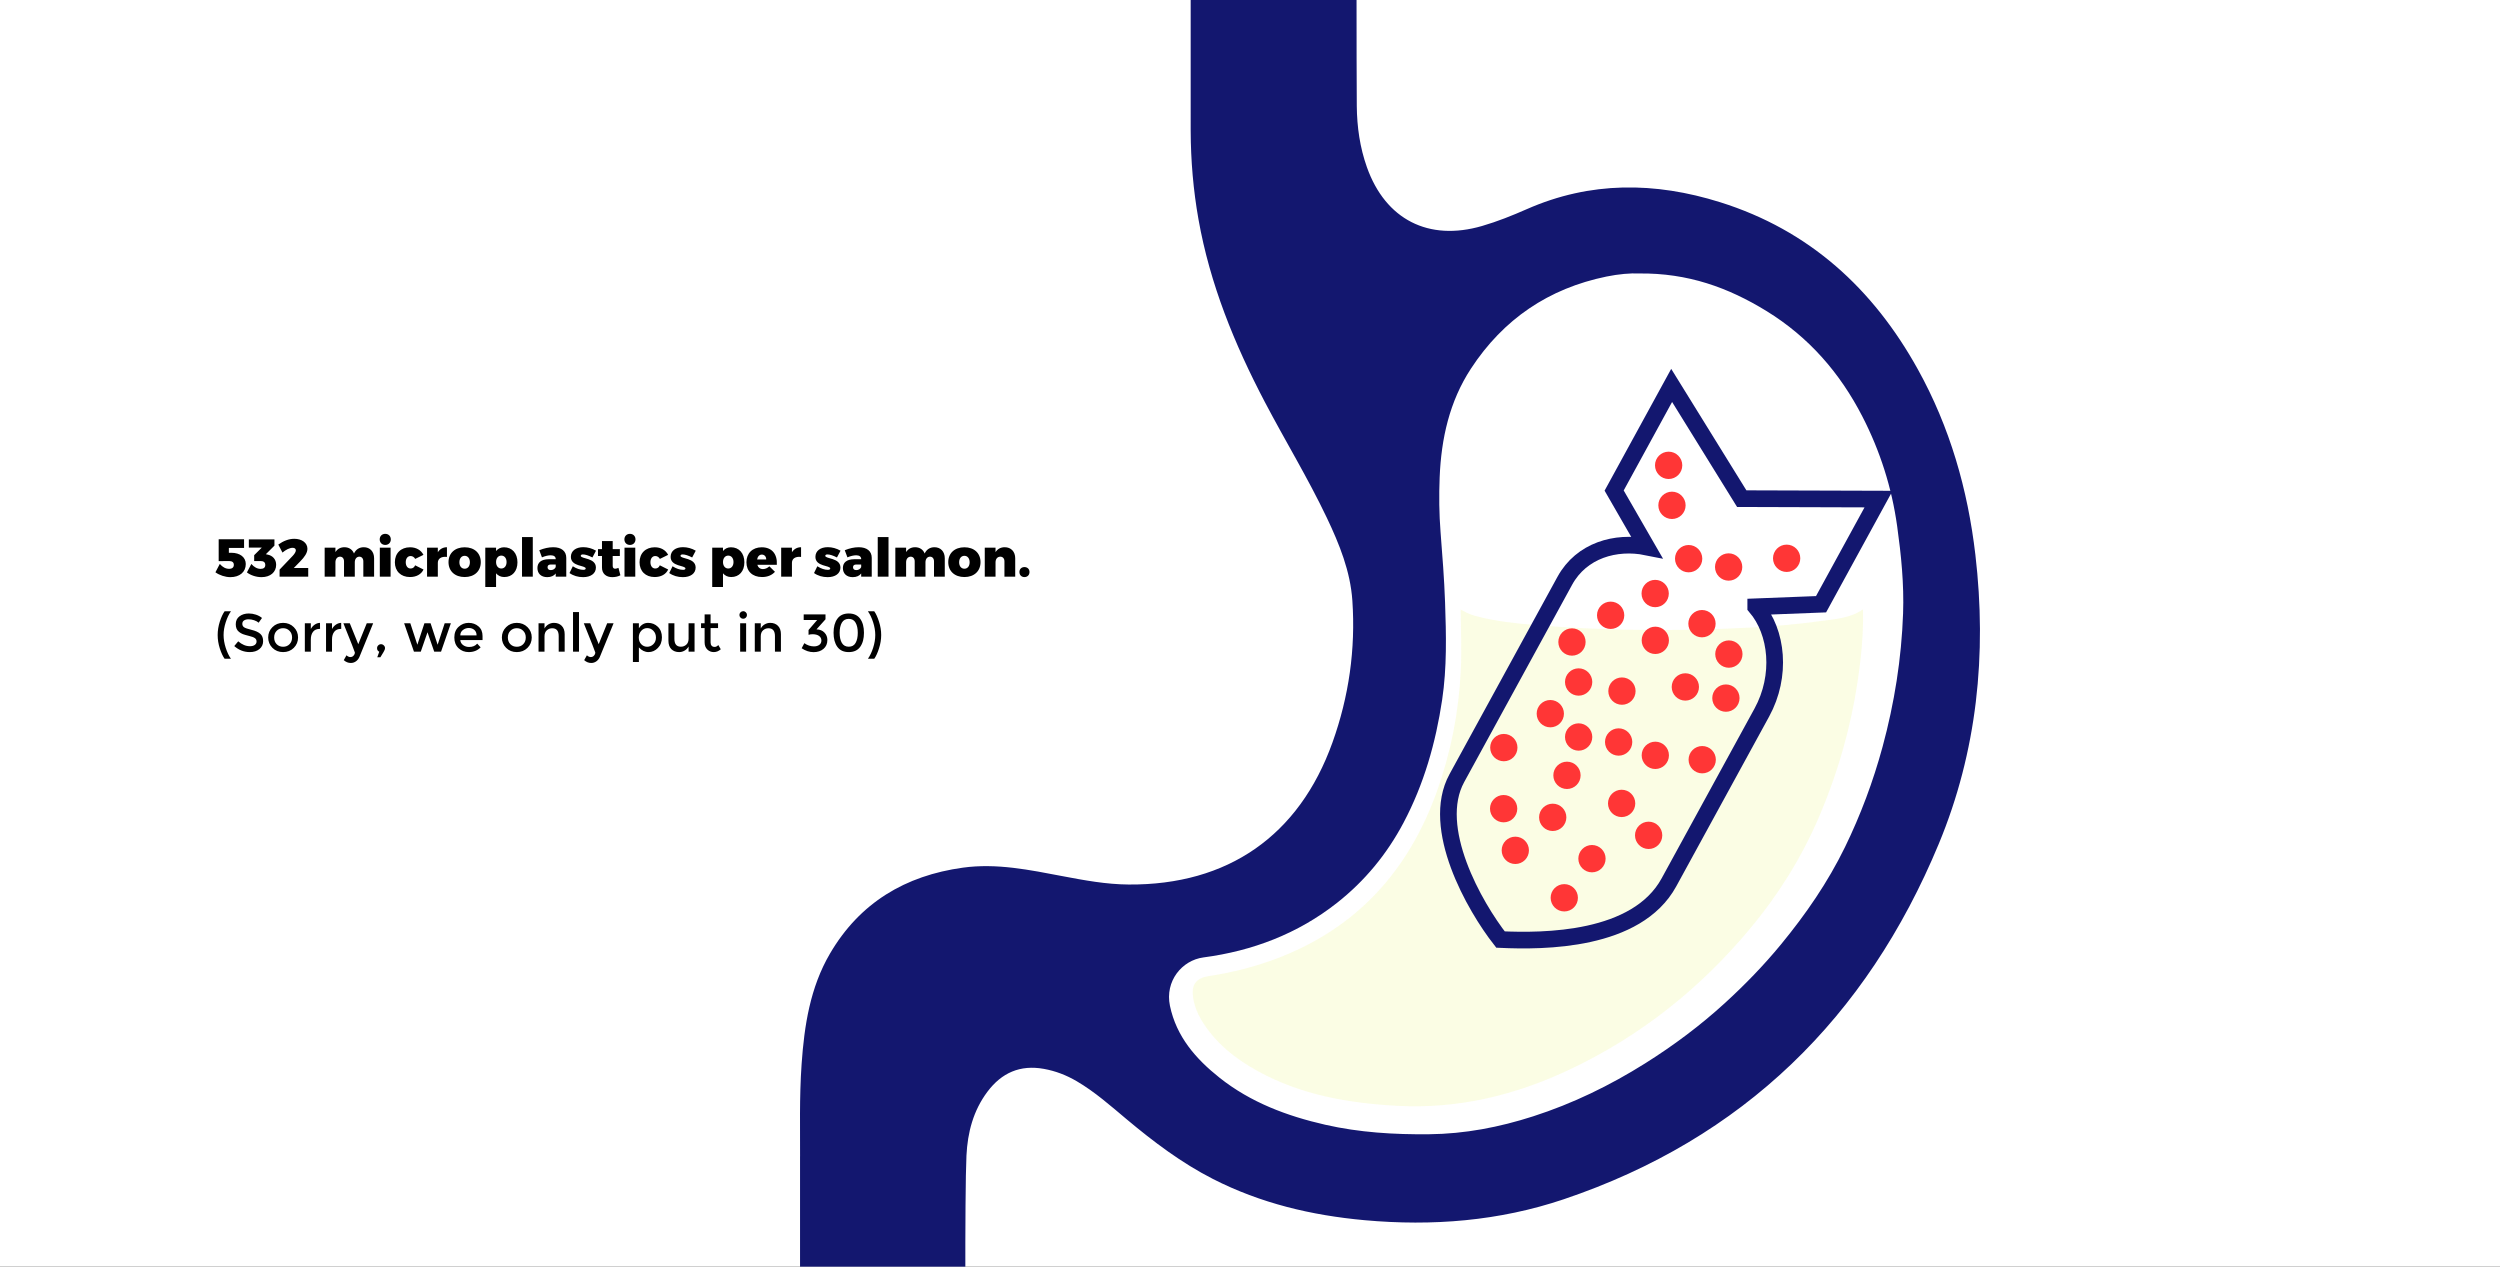 <svg width="1500" height="760" viewBox="0 0 1500 760" fill="none" xmlns="http://www.w3.org/2000/svg">
<rect x="0" y="0" width="1500" height="760" fill="#333333" stroke="none"/>
<g clip-path="url(#clip0_3281_912)">
<rect width="1500" height="760" fill="white"/>
<path d="M146.44 328.752H137.32V331.664H138.76C144.04 331.664 147.464 334.352 147.464 338.416C147.464 343.184 143.848 346.288 138.216 346.288C135.176 346.288 131.656 345.136 129.256 343.376L131.88 338.352C133.544 340.304 135.432 341.296 137.448 341.296C139.304 341.296 140.328 340.432 140.296 338.864C140.296 337.392 139.304 336.624 137.448 336.624C136.392 336.624 132.552 336.656 131.208 336.688V323.568H146.44V328.752ZM159.513 332.528L160.505 332.752C163.513 333.328 165.689 335.504 165.689 338.896C165.689 343.248 162.265 346.288 156.921 346.288C153.657 346.288 150.297 345.136 148.152 343.44L150.809 338.384C152.505 340.336 154.393 341.328 156.377 341.328C158.201 341.328 159.193 340.496 159.161 338.96C159.161 337.392 158.201 336.624 156.345 336.624H152.505V333.104L157.081 328.56H149.305V323.632H164.665V327.376L159.513 332.528ZM176.581 323.28C181.093 323.28 184.453 325.68 184.453 329.264C184.453 331.792 182.629 334.288 180.165 336.816L176.261 340.816H184.933V346H167.749V341.776L175.621 333.52C176.677 332.4 177.509 331.12 177.509 330.224C177.509 329.232 176.805 328.688 175.557 328.688C173.797 328.688 171.589 329.776 169.477 331.536L166.981 326.736C170.021 324.592 173.189 323.28 176.581 323.28ZM218.284 328.336C221.964 328.336 224.46 330.928 224.46 334.96V346H217.996V336.816C217.996 335.088 217.036 334 215.596 334C213.932 334.032 212.876 335.408 212.876 337.392V346H206.412V336.816C206.412 335.088 205.452 334 204.012 334C202.316 334.032 201.26 335.408 201.26 337.392V346H194.796V328.592H201.26V331.248C202.444 329.36 204.3 328.336 206.668 328.336C209.388 328.336 211.468 329.744 212.396 332.112C213.516 329.68 215.564 328.336 218.284 328.336ZM231.154 320.304C233.106 320.304 234.482 321.68 234.482 323.632C234.482 325.584 233.106 326.96 231.154 326.96C229.202 326.96 227.826 325.584 227.826 323.632C227.826 321.68 229.202 320.304 231.154 320.304ZM234.354 346H227.89V328.592H234.354V346ZM246.041 328.368C249.689 328.368 252.601 330.032 254.073 332.912L249.113 335.344C248.505 334.256 247.545 333.616 246.329 333.616C244.601 333.616 243.449 335.12 243.449 337.328C243.449 339.6 244.601 341.104 246.329 341.104C247.577 341.104 248.537 340.496 249.081 339.184L254.105 341.712C252.76 344.592 249.817 346.224 245.977 346.224C240.505 346.224 236.921 342.704 236.921 337.36C236.921 331.952 240.536 328.368 246.041 328.368ZM262.697 328.592V331.344C263.913 329.424 265.801 328.336 268.169 328.336V334.16C264.841 333.744 262.697 335.152 262.697 337.68V346H256.233V328.592H262.697ZM278.804 328.368C284.66 328.368 288.468 331.888 288.468 337.296C288.468 342.672 284.66 346.224 278.804 346.224C272.948 346.224 269.108 342.672 269.108 337.296C269.108 331.888 272.948 328.368 278.804 328.368ZM278.804 333.488C276.884 333.488 275.636 335.056 275.636 337.36C275.636 339.696 276.884 341.232 278.804 341.232C280.692 341.232 281.94 339.696 281.94 337.36C281.94 335.056 280.692 333.488 278.804 333.488ZM302.407 328.368C307.271 328.368 310.471 331.952 310.471 337.392C310.471 342.736 307.367 346.224 302.567 346.224C300.519 346.224 298.823 345.424 297.639 343.984V352.208H291.174V328.592H297.639V330.608C298.791 329.168 300.455 328.368 302.407 328.368ZM300.775 341.104C302.695 341.104 303.943 339.536 303.943 337.232C303.943 334.928 302.695 333.36 300.775 333.36C298.919 333.36 297.639 334.928 297.639 337.232C297.639 339.536 298.919 341.104 300.775 341.104ZM319.67 346H313.206V322.256H319.67V346ZM331.957 328.336C336.853 328.336 339.765 330.672 339.765 334.704V346H333.429V344.08C332.373 345.488 330.645 346.288 328.341 346.288C324.629 346.288 322.453 344.08 322.453 340.816C322.453 337.456 324.789 335.6 329.173 335.536H333.429V335.472C333.429 334.032 332.405 333.168 330.421 333.168C329.045 333.168 327.093 333.584 325.173 334.416L323.573 330.128C326.421 328.976 329.237 328.336 331.957 328.336ZM330.485 342.064C331.797 342.064 332.949 341.36 333.429 340.272V338.704H330.485C329.205 338.704 328.533 339.248 328.533 340.336C328.533 341.424 329.237 342.064 330.485 342.064ZM349.954 328.304C352.578 328.304 355.234 329.04 357.602 330.416L355.458 334.48C353.09 333.264 351.138 332.656 349.762 332.656C348.962 332.656 348.45 332.944 348.45 333.488C348.45 335.44 357.538 334.576 357.538 340.528C357.538 344.112 354.434 346.288 349.89 346.288C346.818 346.288 343.97 345.456 341.698 343.824L343.682 339.76C345.858 341.168 348.066 341.904 349.986 341.904C350.85 341.904 351.426 341.648 351.426 341.104C351.426 339.12 342.53 340.08 342.53 334.128C342.53 330.48 345.57 328.304 349.954 328.304ZM371.079 340.72L372.231 345.168C371.015 345.872 369.159 346.288 367.399 346.288C363.687 346.32 361.191 344.176 361.191 340.56V333.616H358.791V329.488H361.191V324.656H367.623V329.488H371.911V333.616H367.623V339.568C367.623 340.688 368.199 341.232 369.095 341.232C369.607 341.232 370.311 341.008 371.079 340.72ZM377.966 320.304C379.918 320.304 381.294 321.68 381.294 323.632C381.294 325.584 379.918 326.96 377.966 326.96C376.014 326.96 374.638 325.584 374.638 323.632C374.638 321.68 376.014 320.304 377.966 320.304ZM381.166 346H374.702V328.592H381.166V346ZM392.853 328.368C396.501 328.368 399.413 330.032 400.885 332.912L395.925 335.344C395.317 334.256 394.357 333.616 393.141 333.616C391.413 333.616 390.261 335.12 390.261 337.328C390.261 339.6 391.413 341.104 393.141 341.104C394.389 341.104 395.349 340.496 395.893 339.184L400.917 341.712C399.573 344.592 396.629 346.224 392.789 346.224C387.317 346.224 383.733 342.704 383.733 337.36C383.733 331.952 387.349 328.368 392.853 328.368ZM409.798 328.304C412.422 328.304 415.078 329.04 417.446 330.416L415.302 334.48C412.934 333.264 410.982 332.656 409.606 332.656C408.806 332.656 408.294 332.944 408.294 333.488C408.294 335.44 417.382 334.576 417.382 340.528C417.382 344.112 414.278 346.288 409.734 346.288C406.662 346.288 403.814 345.456 401.542 343.824L403.526 339.76C405.702 341.168 407.91 341.904 409.83 341.904C410.694 341.904 411.27 341.648 411.27 341.104C411.27 339.12 402.374 340.08 402.374 334.128C402.374 330.48 405.414 328.304 409.798 328.304ZM438.563 328.368C443.427 328.368 446.627 331.952 446.627 337.392C446.627 342.736 443.523 346.224 438.723 346.224C436.675 346.224 434.979 345.424 433.795 343.984V352.208H427.331V328.592H433.795V330.608C434.947 329.168 436.611 328.368 438.563 328.368ZM436.931 341.104C438.851 341.104 440.099 339.536 440.099 337.232C440.099 334.928 438.851 333.36 436.931 333.36C435.075 333.36 433.795 334.928 433.795 337.232C433.795 339.536 435.075 341.104 436.931 341.104ZM457.042 328.368C463.154 328.368 466.482 332.464 466.098 338.864H454.386C454.898 340.528 456.114 341.456 457.778 341.456C459.154 341.456 460.466 340.848 461.618 339.792L464.978 343.088C463.154 345.104 460.53 346.224 457.234 346.224C451.41 346.224 447.858 342.704 447.858 337.36C447.858 331.92 451.538 328.368 457.042 328.368ZM454.258 335.696H459.73C459.762 333.968 458.674 332.752 457.106 332.752C455.602 332.752 454.578 333.936 454.258 335.696ZM475.166 328.592V331.344C476.382 329.424 478.27 328.336 480.638 328.336V334.16C477.31 333.744 475.166 335.152 475.166 337.68V346H468.702V328.592H475.166ZM496.673 328.304C499.297 328.304 501.953 329.04 504.321 330.416L502.177 334.48C499.809 333.264 497.857 332.656 496.481 332.656C495.681 332.656 495.169 332.944 495.169 333.488C495.169 335.44 504.257 334.576 504.257 340.528C504.257 344.112 501.153 346.288 496.609 346.288C493.537 346.288 490.689 345.456 488.417 343.824L490.401 339.76C492.577 341.168 494.785 341.904 496.705 341.904C497.569 341.904 498.145 341.648 498.145 341.104C498.145 339.12 489.249 340.08 489.249 334.128C489.249 330.48 492.289 328.304 496.673 328.304ZM515.238 328.336C520.134 328.336 523.046 330.672 523.046 334.704V346H516.71V344.08C515.654 345.488 513.926 346.288 511.622 346.288C507.91 346.288 505.734 344.08 505.734 340.816C505.734 337.456 508.07 335.6 512.454 335.536H516.71V335.472C516.71 334.032 515.686 333.168 513.702 333.168C512.326 333.168 510.374 333.584 508.454 334.416L506.854 330.128C509.702 328.976 512.518 328.336 515.238 328.336ZM513.766 342.064C515.078 342.064 516.23 341.36 516.71 340.272V338.704H513.766C512.486 338.704 511.814 339.248 511.814 340.336C511.814 341.424 512.518 342.064 513.766 342.064ZM533.107 346H526.643V322.256H533.107V346ZM560.69 328.336C564.37 328.336 566.866 330.928 566.866 334.96V346H560.402V336.816C560.402 335.088 559.442 334 558.002 334C556.338 334.032 555.282 335.408 555.282 337.392V346H548.818V336.816C548.818 335.088 547.858 334 546.418 334C544.722 334.032 543.666 335.408 543.666 337.392V346H537.202V328.592H543.666V331.248C544.85 329.36 546.706 328.336 549.074 328.336C551.794 328.336 553.874 329.744 554.802 332.112C555.922 329.68 557.97 328.336 560.69 328.336ZM578.648 328.368C584.504 328.368 588.312 331.888 588.312 337.296C588.312 342.672 584.504 346.224 578.648 346.224C572.792 346.224 568.952 342.672 568.952 337.296C568.952 331.888 572.792 328.368 578.648 328.368ZM578.648 333.488C576.728 333.488 575.48 335.056 575.48 337.36C575.48 339.696 576.728 341.232 578.648 341.232C580.536 341.232 581.784 339.696 581.784 337.36C581.784 335.056 580.536 333.488 578.648 333.488ZM602.858 328.336C606.57 328.336 609.13 330.928 609.13 334.96V346H602.666V336.816C602.666 335.088 601.674 334 600.17 334C598.41 334.032 597.322 335.408 597.322 337.392V346H590.858V328.592H597.322V331.28C598.538 329.36 600.426 328.336 602.858 328.336ZM614.658 340.24C616.45 340.24 617.698 341.456 617.698 343.216C617.698 345.008 616.45 346.256 614.658 346.256C612.898 346.256 611.65 345.008 611.65 343.216C611.65 341.456 612.898 340.24 614.658 340.24ZM135.432 373.368C134.579 376.013 134.152 378.563 134.152 381.016C134.152 383.469 134.579 386.029 135.432 388.696C136.285 391.341 137.331 393.528 138.568 395.256H134.76C133.715 393.805 132.755 391.736 131.88 389.048C131.027 386.36 130.6 383.683 130.6 381.016C130.6 378.349 131.027 375.672 131.88 372.984C132.755 370.296 133.715 368.227 134.76 366.776H138.568C137.331 368.504 136.285 370.701 135.432 373.368ZM149.137 371.576C148.049 371.576 147.153 371.8 146.449 372.248C145.745 372.696 145.393 373.379 145.393 374.296C145.393 375.192 145.745 375.885 146.449 376.376C147.153 376.845 148.647 377.357 150.929 377.912C153.233 378.467 154.961 379.245 156.113 380.248C157.287 381.251 157.873 382.733 157.873 384.696C157.873 386.637 157.137 388.216 155.665 389.432C154.193 390.648 152.263 391.256 149.873 391.256C146.375 391.256 143.271 390.051 140.561 387.64L142.929 384.792C145.191 386.755 147.537 387.736 149.969 387.736C151.185 387.736 152.145 387.48 152.849 386.968C153.575 386.435 153.937 385.741 153.937 384.888C153.937 384.013 153.596 383.341 152.913 382.872C152.252 382.381 151.1 381.944 149.457 381.56C147.815 381.155 146.567 380.792 145.713 380.472C144.86 380.131 144.103 379.693 143.441 379.16C142.119 378.157 141.457 376.621 141.457 374.552C141.457 372.483 142.204 370.893 143.697 369.784C145.212 368.653 147.079 368.088 149.297 368.088C150.727 368.088 152.145 368.323 153.553 368.792C154.961 369.261 156.177 369.923 157.201 370.776L155.185 373.624C154.524 373.027 153.628 372.536 152.497 372.152C151.367 371.768 150.247 371.576 149.137 371.576ZM165.998 386.52C167.022 387.544 168.312 388.056 169.87 388.056C171.427 388.056 172.707 387.544 173.71 386.52C174.734 385.475 175.246 384.131 175.246 382.488C175.246 380.845 174.734 379.512 173.71 378.488C172.707 377.443 171.427 376.92 169.87 376.92C168.312 376.92 167.022 377.443 165.998 378.488C164.995 379.512 164.494 380.845 164.494 382.488C164.494 384.131 164.995 385.475 165.998 386.52ZM176.27 388.728C174.563 390.413 172.43 391.256 169.87 391.256C167.31 391.256 165.176 390.413 163.47 388.728C161.763 387.021 160.91 384.941 160.91 382.488C160.91 380.035 161.763 377.965 163.47 376.28C165.176 374.573 167.31 373.72 169.87 373.72C172.43 373.72 174.563 374.573 176.27 376.28C177.976 377.965 178.83 380.035 178.83 382.488C178.83 384.941 177.976 387.021 176.27 388.728ZM191.833 377.336C190.062 377.336 188.729 377.912 187.833 379.064C186.937 380.216 186.489 381.763 186.489 383.704V391H182.905V373.976H186.489V377.4C187.065 376.333 187.843 375.459 188.825 374.776C189.827 374.093 190.883 373.741 191.993 373.72L192.025 377.336C191.961 377.336 191.897 377.336 191.833 377.336ZM204.551 377.336C202.781 377.336 201.447 377.912 200.551 379.064C199.655 380.216 199.207 381.763 199.207 383.704V391H195.623V373.976H199.207V377.4C199.783 376.333 200.562 375.459 201.543 374.776C202.546 374.093 203.602 373.741 204.711 373.72L204.743 377.336C204.679 377.336 204.615 377.336 204.551 377.336ZM210.486 397.784C208.929 397.784 207.521 397.219 206.262 396.088L207.894 393.176C208.641 393.88 209.409 394.232 210.198 394.232C211.009 394.232 211.659 393.944 212.15 393.368C212.662 392.792 212.918 392.163 212.918 391.48C212.918 391.181 210.625 385.347 206.038 373.976H209.878L214.966 386.52L220.054 373.976H223.894L215.638 394.2C215.147 395.309 214.443 396.184 213.526 396.824C212.609 397.464 211.595 397.784 210.486 397.784ZM226.237 388.92C226.237 388.237 226.472 387.672 226.941 387.224C227.41 386.755 227.965 386.52 228.605 386.52C229.245 386.52 229.8 386.755 230.269 387.224C230.76 387.672 231.005 388.216 231.005 388.856C231.005 389.496 230.717 390.275 230.141 391.192L228.221 394.36H226.365L227.549 391.032C226.674 390.627 226.237 389.923 226.237 388.92ZM252.466 391H248.37L242.482 373.976H246.194L250.418 386.84L254.642 373.976H258.354L262.578 386.84L266.802 373.976H270.514L264.626 391H260.53L256.498 379.352L252.466 391ZM289.526 384.056H276.182C276.267 385.293 276.832 386.296 277.878 387.064C278.923 387.811 280.118 388.184 281.462 388.184C283.595 388.184 285.216 387.512 286.326 386.168L288.374 388.408C286.539 390.307 284.15 391.256 281.206 391.256C278.816 391.256 276.779 390.467 275.094 388.888C273.43 387.288 272.598 385.155 272.598 382.488C272.598 379.8 273.451 377.667 275.158 376.088C276.864 374.509 278.87 373.72 281.174 373.72C283.499 373.72 285.472 374.424 287.094 375.832C288.715 377.219 289.526 379.139 289.526 381.592V384.056ZM276.182 381.24H285.942C285.942 379.811 285.494 378.712 284.598 377.944C283.702 377.176 282.592 376.792 281.27 376.792C279.968 376.792 278.795 377.197 277.75 378.008C276.704 378.797 276.182 379.875 276.182 381.24ZM306.216 386.52C307.24 387.544 308.531 388.056 310.088 388.056C311.646 388.056 312.926 387.544 313.928 386.52C314.952 385.475 315.464 384.131 315.464 382.488C315.464 380.845 314.952 379.512 313.928 378.488C312.926 377.443 311.646 376.92 310.088 376.92C308.531 376.92 307.24 377.443 306.216 378.488C305.214 379.512 304.712 380.845 304.712 382.488C304.712 384.131 305.214 385.475 306.216 386.52ZM316.488 388.728C314.782 390.413 312.648 391.256 310.088 391.256C307.528 391.256 305.395 390.413 303.688 388.728C301.982 387.021 301.128 384.941 301.128 382.488C301.128 380.035 301.982 377.965 303.688 376.28C305.395 374.573 307.528 373.72 310.088 373.72C312.648 373.72 314.782 374.573 316.488 376.28C318.195 377.965 319.048 380.035 319.048 382.488C319.048 384.941 318.195 387.021 316.488 388.728ZM326.707 381.784V391H323.123V373.976H326.707V377.08C327.283 376.035 328.073 375.213 329.075 374.616C330.099 374.019 331.198 373.72 332.371 373.72C334.291 373.72 335.838 374.307 337.011 375.48C338.206 376.653 338.803 378.349 338.803 380.568V391H335.219V381.656C335.219 378.52 333.918 376.952 331.315 376.952C330.078 376.952 329.001 377.368 328.083 378.2C327.166 379.011 326.707 380.205 326.707 381.784ZM347.395 391H343.811V367.256H347.395V391ZM354.736 397.784C353.179 397.784 351.771 397.219 350.512 396.088L352.144 393.176C352.891 393.88 353.659 394.232 354.448 394.232C355.259 394.232 355.909 393.944 356.4 393.368C356.912 392.792 357.168 392.163 357.168 391.48C357.168 391.181 354.875 385.347 350.288 373.976H354.128L359.216 386.52L364.304 373.976H368.144L359.888 394.2C359.397 395.309 358.693 396.184 357.776 396.824C356.859 397.464 355.845 397.784 354.736 397.784ZM388.868 373.72C391.151 373.72 393.103 374.509 394.724 376.088C396.346 377.667 397.156 379.768 397.156 382.392C397.156 385.016 396.346 387.149 394.724 388.792C393.124 390.435 391.247 391.256 389.092 391.256C386.959 391.256 385.039 390.317 383.332 388.44V397.208H379.748V373.976H383.332V376.952C384.74 374.797 386.586 373.72 388.868 373.72ZM383.268 382.52C383.268 384.141 383.759 385.475 384.74 386.52C385.722 387.544 386.916 388.056 388.324 388.056C389.732 388.056 390.959 387.544 392.004 386.52C393.05 385.496 393.572 384.173 393.572 382.552C393.572 380.909 393.06 379.555 392.036 378.488C391.012 377.4 389.786 376.856 388.356 376.856C386.927 376.856 385.722 377.4 384.74 378.488C383.759 379.555 383.268 380.899 383.268 382.52ZM413.152 383.192V373.976H416.736V391H413.152V387.896C412.576 388.941 411.776 389.763 410.752 390.36C409.75 390.957 408.662 391.256 407.488 391.256C405.568 391.256 404.011 390.669 402.816 389.496C401.643 388.323 401.056 386.627 401.056 384.408V373.976H404.64V383.32C404.64 386.456 405.942 388.024 408.544 388.024C409.782 388.024 410.859 387.619 411.776 386.808C412.694 385.976 413.152 384.771 413.152 383.192ZM426.352 376.856V385.496C426.352 386.307 426.565 386.957 426.992 387.448C427.418 387.917 428.016 388.152 428.784 388.152C429.552 388.152 430.288 387.779 430.992 387.032L432.464 389.56C431.205 390.691 429.808 391.256 428.272 391.256C426.757 391.256 425.456 390.733 424.368 389.688C423.301 388.621 422.768 387.192 422.768 385.4V376.856H420.624V373.976H422.768V368.632H426.352V373.976H430.832V376.856H426.352ZM447.676 391H444.092V373.976H447.676V391ZM444.316 370.584C443.868 370.136 443.644 369.603 443.644 368.984C443.644 368.365 443.868 367.832 444.316 367.384C444.764 366.936 445.297 366.712 445.916 366.712C446.535 366.712 447.068 366.936 447.516 367.384C447.964 367.832 448.188 368.365 448.188 368.984C448.188 369.603 447.964 370.136 447.516 370.584C447.068 371.032 446.535 371.256 445.916 371.256C445.297 371.256 444.764 371.032 444.316 370.584ZM456.457 381.784V391H452.873V373.976H456.457V377.08C457.033 376.035 457.823 375.213 458.825 374.616C459.849 374.019 460.948 373.72 462.121 373.72C464.041 373.72 465.588 374.307 466.761 375.48C467.956 376.653 468.553 378.349 468.553 380.568V391H464.969V381.656C464.969 378.52 463.668 376.952 461.065 376.952C459.828 376.952 458.751 377.368 457.833 378.2C456.916 379.011 456.457 380.205 456.457 381.784ZM482.214 371.992V368.632H495.302V371.576L489.894 377.624C491.942 377.688 493.542 378.339 494.694 379.576C495.846 380.792 496.422 382.253 496.422 383.96C496.422 386.243 495.643 388.035 494.086 389.336C492.55 390.637 490.566 391.288 488.134 391.288C485.702 391.288 483.323 390.509 480.998 388.952L482.598 385.912C484.433 387.192 486.353 387.832 488.358 387.832C489.659 387.832 490.726 387.533 491.558 386.936C492.411 386.317 492.838 385.443 492.838 384.312C492.838 383.16 492.369 382.243 491.43 381.56C490.491 380.877 489.19 380.536 487.526 380.536C486.694 380.536 485.894 380.653 485.126 380.888V378.008L490.31 371.992H482.214ZM505.098 373.624C504.223 375.16 503.786 377.176 503.786 379.672C503.786 382.168 504.223 384.184 505.098 385.72C505.994 387.256 507.381 388.024 509.258 388.024C511.135 388.024 512.501 387.267 513.354 385.752C514.229 384.216 514.666 382.189 514.666 379.672C514.666 377.155 514.229 375.139 513.354 373.624C512.501 372.088 511.135 371.32 509.258 371.32C507.381 371.32 505.994 372.088 505.098 373.624ZM502.41 388.12C500.895 386.008 500.138 383.192 500.138 379.672C500.138 376.152 500.895 373.347 502.41 371.256C503.925 369.144 506.207 368.088 509.258 368.088C512.309 368.088 514.591 369.144 516.106 371.256C517.621 373.347 518.378 376.152 518.378 379.672C518.378 383.192 517.621 386.008 516.106 388.12C514.591 390.211 512.309 391.256 509.258 391.256C506.207 391.256 503.925 390.211 502.41 388.12ZM523.88 388.696C524.733 386.029 525.16 383.469 525.16 381.016C525.16 378.563 524.733 376.013 523.88 373.368C523.026 370.701 521.981 368.504 520.743 366.776H524.552C525.597 368.227 526.546 370.296 527.4 372.984C528.274 375.672 528.712 378.349 528.712 381.016C528.712 383.683 528.274 386.36 527.4 389.048C526.546 391.736 525.597 393.805 524.552 395.256H520.743C521.981 393.528 523.026 391.341 523.88 388.696Z" fill="black"/>
<g clip-path="url(#clip1_3281_912)">
<path opacity="0.2" d="M1117.76 365.618C1118.1 375.53 1117.43 385.426 1116.35 395.254C1112.73 428.212 1104.35 459.97 1091.28 490.437C1080.86 514.714 1066.97 536.904 1050.06 557.173C1019.94 593.292 983.94 621.906 941.322 641.94C908.788 657.236 874.714 665.438 838.589 663.509C809.293 661.941 780.759 657.052 754.626 642.653C740.911 635.097 728.945 625.562 720.744 611.868C718.242 607.691 716.577 603.247 715.849 598.408C714.711 590.852 717.69 586.827 725.221 585.669C739.346 583.506 753.145 580.034 766.517 574.927C814.281 556.687 845.225 522.279 862.237 474.62C870.563 451.29 875.233 427.239 876.471 402.424C877.09 390.156 876.513 377.945 876.396 365.71C879.065 367.186 881.718 368.578 884.73 369.408C897.232 372.889 910.118 374.088 922.913 375.161C940.979 376.687 959.129 377.492 977.254 377.836C1001.96 378.306 1026.67 377.836 1051.38 376.478C1065.14 375.723 1078.82 374.499 1092.45 372.629C1101.12 371.438 1110.15 370.968 1117.75 365.626L1117.76 365.618Z" fill="#EBF97B"/>
<path d="M480.041 693.817C480.133 678.923 479.539 658.612 480.97 638.334C482.594 615.239 486.083 592.504 497.991 572.151C515.864 541.6 543.244 525.348 577.762 520.593C598.021 517.801 617.786 521.952 637.542 525.7C650.655 528.191 663.767 530.623 677.198 530.715C736.626 531.126 779.42 501.523 799.486 445.487C809.327 418.014 813.41 389.543 811.419 360.377C810.214 342.707 803.628 326.513 796.122 310.714C784.826 286.956 771.111 264.481 758.902 241.21C740.668 206.458 725.966 170.448 719.079 131.561C715.974 114.051 714.477 96.398 714.41 78.628C714.326 55.013 714.535 -60.849 714.276 -84.456C714.226 -89.304 716.142 -91.652 720.351 -93.01C728.551 -95.652 737.028 -96.725 745.563 -97.27C765.077 -98.52 784.549 -98.587 803.771 -94.243C805.084 -93.95 806.373 -93.53 807.67 -93.17C812.247 -91.903 814.339 -89.513 814.214 -84.146C813.795 -65.655 813.904 45.092 814.071 63.592C814.189 76.129 815.937 88.482 820.155 100.348C831.334 131.763 857.183 144.912 889.182 135.604C898.42 132.92 907.332 129.339 916.101 125.482C954.251 108.684 992.994 109.07 1032.11 121.339C1085.63 138.136 1123.93 173.24 1150.76 221.687C1169.94 256.305 1180.65 293.673 1185.23 332.878C1192.19 392.512 1186.28 450.88 1163.25 506.345C1119.97 610.593 1045.9 683.25 938.26 719.554C899.508 732.619 859.451 735.814 818.749 732.116C786.926 729.223 756.375 721.986 727.765 707.377C708.929 697.758 692.185 685.12 676.026 671.594C666.361 663.501 656.922 655.098 645.969 648.691C639.843 645.11 633.35 642.594 626.304 641.32C612.062 638.745 600.958 643.701 592.464 655.023C583.962 666.361 580.54 679.468 579.871 693.397C578.791 715.646 579.184 821.764 579.829 844.012C579.979 849.304 577.879 851.643 573.277 853.061C563.428 856.088 553.294 856.994 543.11 857.556C525.981 858.503 508.927 858.017 492.049 854.553C491.757 854.495 491.455 854.461 491.162 854.394C480.41 851.861 480.025 851.383 480.025 840.372C480.025 821.269 480.025 718.313 480.025 693.8L480.041 693.817ZM983.421 164.091C978.392 163.823 971.129 164.443 963.899 165.928C929.139 173.064 901.985 191.505 882.571 221.167C869.643 240.916 864.731 263.24 863.794 286.461C863.35 297.38 863.476 308.332 864.337 319.31C865.434 333.331 866.547 347.386 867.04 361.433C867.718 380.923 868.187 400.496 865.291 419.868C861.434 445.638 854.396 470.436 842.112 493.64C832.121 512.526 818.841 528.619 802.189 541.735C778.692 560.251 751.446 570.583 722.091 574.449C709.104 576.16 698.879 588.739 701.967 603.498C705.833 622.015 717.497 635.324 731.698 646.611C750.383 661.463 772.224 669.623 795.185 674.856C815.645 679.51 836.447 680.76 857.434 680.55C878.906 680.34 899.6 676.332 919.892 669.799C943.657 662.151 965.915 651.324 987.069 638.032C1004.11 627.323 1020.18 615.323 1035 601.779C1046.95 590.86 1058.25 579.221 1068.57 566.675C1083.48 548.561 1096.71 529.357 1107 508.249C1116.4 488.944 1123.89 468.876 1129.53 448.12C1136.65 421.88 1140.89 395.204 1141.85 368.025C1142.47 350.464 1140.71 333.029 1138.29 315.67C1135.08 292.608 1128.09 270.637 1117.47 249.982C1104 223.742 1085.22 202.173 1059.86 186.6C1037.08 172.603 1012.83 163.739 983.421 164.083V164.091ZM529.906 836.565C517.329 836.884 504.735 837.06 492.359 839.693C489.966 840.205 486.05 840.347 486.041 842.88C486.025 845.924 490.024 845.924 492.501 846.335C517.371 850.478 542.274 850.478 567.151 846.36C569.662 845.941 573.729 845.823 573.678 842.972C573.636 840.188 569.545 840.121 567.017 839.601C554.775 837.094 542.34 836.842 529.906 836.557V836.565ZM764.291 -88.566C751.705 -88.146 739.078 -88.121 726.694 -85.379C724.301 -84.851 720.493 -84.8 720.543 -82.041C720.594 -79.45 724.384 -79.299 726.794 -78.771C739.79 -75.953 753.002 -75.827 766.207 -75.852C778.516 -75.877 790.825 -76.238 802.892 -79.005C804.95 -79.475 808.298 -79.634 808.231 -82.133C808.172 -84.49 804.892 -84.683 802.766 -85.178C790.106 -88.113 777.177 -88.155 764.282 -88.566H764.291Z" fill="#13176F"/>
<path fill-rule="evenodd" clip-rule="evenodd" d="M1053.44 364.066L1092.63 362.54L1127.14 299.451L1045.04 299.191L1002.99 231.247L968.485 294.336L987.991 328.182C969.531 324.467 948.921 330.119 938.879 348.468L874.112 466.872C857.778 496.735 884.764 543.881 900.303 563.731C926.219 564.922 982.024 564.78 1001.34 529.457L1057.1 427.516C1069.16 405.469 1066.44 379.279 1053.44 364.075V364.066Z" stroke="#13176F" stroke-width="10" stroke-miterlimit="10"/>
<path d="M1037.33 400.647C1041.85 400.647 1045.51 396.975 1045.51 392.445C1045.51 387.915 1041.85 384.243 1037.33 384.243C1032.81 384.243 1029.14 387.915 1029.14 392.445C1029.14 396.975 1032.81 400.647 1037.33 400.647Z" fill="#FF3636"/>
<path d="M1035.55 427.063C1040.06 427.063 1043.73 423.391 1043.73 418.861C1043.73 414.332 1040.06 410.66 1035.55 410.66C1031.03 410.66 1027.36 414.332 1027.36 418.861C1027.36 423.391 1031.03 427.063 1035.55 427.063Z" fill="#FF3636"/>
<path d="M1011.2 420.371C1015.72 420.371 1019.39 416.699 1019.39 412.169C1019.39 407.639 1015.72 403.967 1011.2 403.967C1006.68 403.967 1003.02 407.639 1003.02 412.169C1003.02 416.699 1006.68 420.371 1011.2 420.371Z" fill="#FF3636"/>
<path d="M1021.33 464.02C1025.85 464.02 1029.51 460.348 1029.51 455.819C1029.51 451.289 1025.85 447.617 1021.33 447.617C1016.81 447.617 1013.14 451.289 1013.14 455.819C1013.14 460.348 1016.81 464.02 1021.33 464.02Z" fill="#FF3636"/>
<path d="M973.171 422.861C977.691 422.861 981.355 419.189 981.355 414.66C981.355 410.13 977.691 406.458 973.171 406.458C968.651 406.458 964.987 410.13 964.987 414.66C964.987 419.189 968.651 422.861 973.171 422.861Z" fill="#FF3636"/>
<path d="M972.979 490.244C977.499 490.244 981.163 486.572 981.163 482.042C981.163 477.513 977.499 473.841 972.979 473.841C968.459 473.841 964.795 477.513 964.795 482.042C964.795 486.572 968.459 490.244 972.979 490.244Z" fill="#FF3636"/>
<path d="M902.295 456.758C906.815 456.758 910.479 453.086 910.479 448.556C910.479 444.027 906.815 440.355 902.295 440.355C897.775 440.355 894.111 444.027 894.111 448.556C894.111 453.086 897.775 456.758 902.295 456.758Z" fill="#FF3636"/>
<path d="M947.184 450.403C951.704 450.403 955.368 446.731 955.368 442.202C955.368 437.672 951.704 434 947.184 434C942.664 434 939 437.672 939 442.202C939 446.731 942.664 450.403 947.184 450.403Z" fill="#FF3636"/>
<path d="M902.184 493.403C906.704 493.403 910.368 489.731 910.368 485.202C910.368 480.672 906.704 477 902.184 477C897.664 477 894 480.672 894 485.202C894 489.731 897.664 493.403 902.184 493.403Z" fill="#FF3636"/>
<path d="M909.184 518.403C913.704 518.403 917.368 514.731 917.368 510.202C917.368 505.672 913.704 502 909.184 502C904.664 502 901 505.672 901 510.202C901 514.731 904.664 518.403 909.184 518.403Z" fill="#FF3636"/>
<path d="M930.184 436.403C934.704 436.403 938.368 432.731 938.368 428.202C938.368 423.672 934.704 420 930.184 420C925.664 420 922 423.672 922 428.202C922 432.731 925.664 436.403 930.184 436.403Z" fill="#FF3636"/>
<path d="M947.184 417.403C951.704 417.403 955.368 413.731 955.368 409.202C955.368 404.672 951.704 401 947.184 401C942.664 401 939 404.672 939 409.202C939 413.731 942.664 417.403 947.184 417.403Z" fill="#FF3636"/>
<path d="M993.184 461.403C997.704 461.403 1001.37 457.731 1001.37 453.202C1001.37 448.672 997.704 445 993.184 445C988.664 445 985 448.672 985 453.202C985 457.731 988.664 461.403 993.184 461.403Z" fill="#FF3636"/>
<path d="M940.184 473.403C944.704 473.403 948.368 469.731 948.368 465.202C948.368 460.672 944.704 457 940.184 457C935.664 457 932 460.672 932 465.202C932 469.731 935.664 473.403 940.184 473.403Z" fill="#FF3636"/>
<path d="M955.184 523.403C959.704 523.403 963.368 519.731 963.368 515.202C963.368 510.672 959.704 507 955.184 507C950.664 507 947 510.672 947 515.202C947 519.731 950.664 523.403 955.184 523.403Z" fill="#FF3636"/>
<path d="M989.184 509.403C993.704 509.403 997.368 505.731 997.368 501.202C997.368 496.672 993.704 493 989.184 493C984.664 493 981 496.672 981 501.202C981 505.731 984.664 509.403 989.184 509.403Z" fill="#FF3636"/>
<path d="M971.184 453.403C975.704 453.403 979.368 449.731 979.368 445.202C979.368 440.672 975.704 437 971.184 437C966.664 437 963 440.672 963 445.202C963 449.731 966.664 453.403 971.184 453.403Z" fill="#FF3636"/>
<path d="M993.184 392.403C997.704 392.403 1001.37 388.731 1001.37 384.202C1001.37 379.672 997.704 376 993.184 376C988.664 376 985 379.672 985 384.202C985 388.731 988.664 392.403 993.184 392.403Z" fill="#FF3636"/>
<path d="M943.184 393.403C947.704 393.403 951.368 389.731 951.368 385.202C951.368 380.672 947.704 377 943.184 377C938.664 377 935 380.672 935 385.202C935 389.731 938.664 393.403 943.184 393.403Z" fill="#FF3636"/>
<path d="M1013.18 343.403C1017.7 343.403 1021.37 339.731 1021.37 335.202C1021.37 330.672 1017.7 327 1013.18 327C1008.66 327 1005 330.672 1005 335.202C1005 339.731 1008.66 343.403 1013.18 343.403Z" fill="#FF3636"/>
<path d="M1001.18 287.403C1005.7 287.403 1009.37 283.731 1009.37 279.202C1009.37 274.672 1005.7 271 1001.18 271C996.664 271 993 274.672 993 279.202C993 283.731 996.664 287.403 1001.18 287.403Z" fill="#FF3636"/>
<path d="M1037.18 348.403C1041.7 348.403 1045.37 344.731 1045.37 340.202C1045.37 335.672 1041.7 332 1037.18 332C1032.66 332 1029 335.672 1029 340.202C1029 344.731 1032.66 348.403 1037.18 348.403Z" fill="#FF3636"/>
<path d="M1021.18 382.403C1025.7 382.403 1029.37 378.731 1029.37 374.202C1029.37 369.672 1025.7 366 1021.18 366C1016.66 366 1013 369.672 1013 374.202C1013 378.731 1016.66 382.403 1021.18 382.403Z" fill="#FF3636"/>
<path d="M1003.18 311.403C1007.7 311.403 1011.37 307.731 1011.37 303.202C1011.37 298.672 1007.7 295 1003.18 295C998.664 295 995 298.672 995 303.202C995 307.731 998.664 311.403 1003.18 311.403Z" fill="#FF3636"/>
<path d="M966.385 377.375C970.905 377.375 974.569 373.703 974.569 369.174C974.569 364.644 970.905 360.972 966.385 360.972C961.865 360.972 958.201 364.644 958.201 369.174C958.201 373.703 961.865 377.375 966.385 377.375Z" fill="#FF3636"/>
<path d="M1071.99 343.177C1076.51 343.177 1080.17 339.505 1080.17 334.975C1080.17 330.445 1076.51 326.773 1071.99 326.773C1067.47 326.773 1063.8 330.445 1063.8 334.975C1063.8 339.505 1067.47 343.177 1071.99 343.177Z" fill="#FF3636"/>
<path d="M993.104 364.318C997.623 364.318 1001.29 360.646 1001.29 356.116C1001.29 351.587 997.623 347.915 993.104 347.915C988.584 347.915 984.92 351.587 984.92 356.116C984.92 360.646 988.584 364.318 993.104 364.318Z" fill="#FF3636"/>
<path d="M931.633 498.605C936.153 498.605 939.817 494.933 939.817 490.403C939.817 485.873 936.153 482.201 931.633 482.201C927.113 482.201 923.449 485.873 923.449 490.403C923.449 494.933 927.113 498.605 931.633 498.605Z" fill="#FF3636"/>
<path d="M938.57 546.875C943.089 546.875 946.753 543.203 946.753 538.674C946.753 534.144 943.089 530.472 938.57 530.472C934.05 530.472 930.386 534.144 930.386 538.674C930.386 543.203 934.05 546.875 938.57 546.875Z" fill="#FF3636"/>
</g>
</g>
<defs>
<clipPath id="clip0_3281_912">
<rect width="1500" height="760" fill="white"/>
</clipPath>
<clipPath id="clip1_3281_912">
<rect width="708" height="956" fill="white" transform="translate(480 -98)"/>
</clipPath>
</defs>
</svg>
